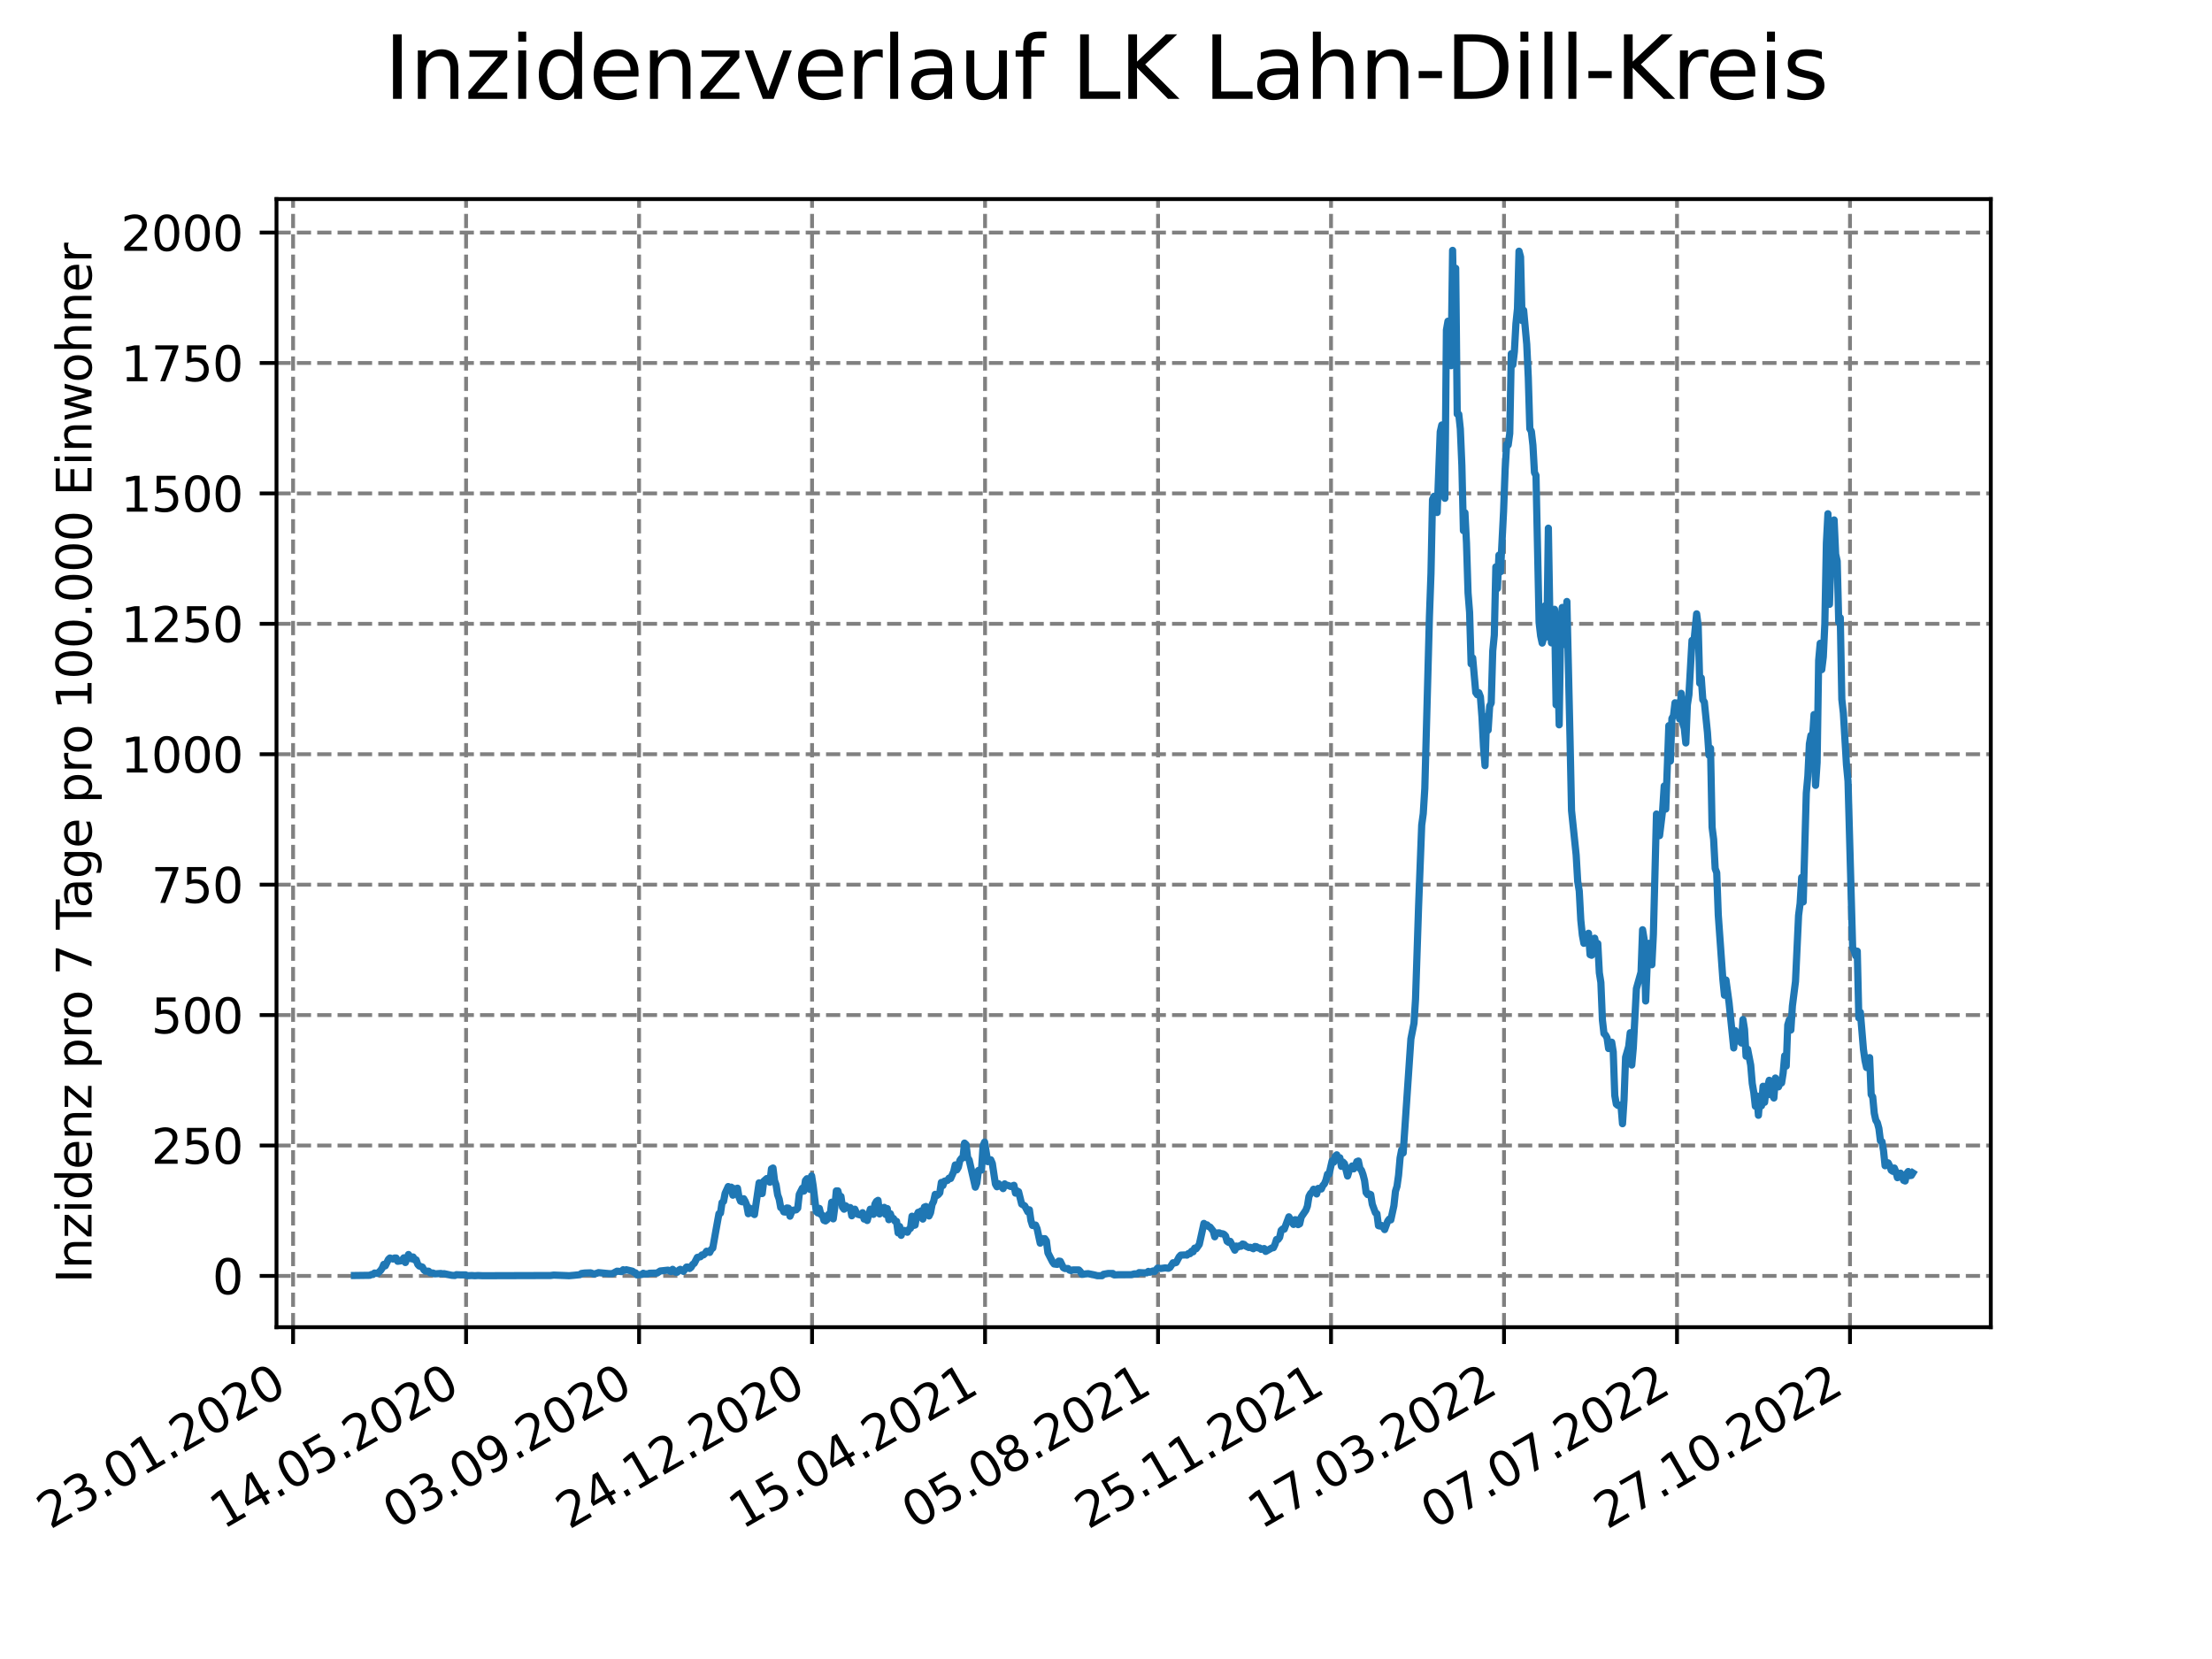 <?xml version="1.0" encoding="utf-8" standalone="no"?>
<!DOCTYPE svg PUBLIC "-//W3C//DTD SVG 1.1//EN"
  "http://www.w3.org/Graphics/SVG/1.1/DTD/svg11.dtd">
<svg xmlns:xlink="http://www.w3.org/1999/xlink" width="460.8pt" height="345.6pt" viewBox="0 0 460.8 345.6" xmlns="http://www.w3.org/2000/svg" version="1.1">
 <defs>
  <style type="text/css">*{stroke-linejoin: round; stroke-linecap: butt}</style>
 </defs>
 <g id="figure_1">
  <g id="patch_1">
   <path d="M 0 345.6 
L 460.8 345.6 
L 460.8 0 
L 0 0 
z
" style="fill: #ffffff"/>
  </g>
  <g id="axes_1">
   <g id="patch_2">
    <path d="M 57.6 276.48 
L 414.72 276.48 
L 414.72 41.472 
L 57.6 41.472 
z
" style="fill: #ffffff"/>
   </g>
   <g id="matplotlib.axis_1">
    <g id="xtick_1">
     <g id="line2d_1">
      <path d="M 61.056 276.48 
L 61.056 41.472 
" clip-path="url(#pc72f851fe8)" style="fill: none; stroke-dasharray: 2.96,1.28; stroke-dashoffset: 0; stroke: #808080; stroke-width: 0.8"/>
     </g>
     <g id="line2d_2">
      <defs>
       <path id="med517ab279" d="M 0 0 
L 0 3.5 
" style="stroke: #000000; stroke-width: 0.8"/>
      </defs>
      <g>
       <use xlink:href="#med517ab279" x="61.056" y="276.48" style="stroke: #000000; stroke-width: 0.8"/>
      </g>
     </g>
     <g id="text_1">
      <!-- 23.01.2020 -->
      <g transform="translate(10.431 318.689) rotate(-30) scale(0.1 -0.1)">
       <defs>
        <path id="DejaVuSans-32" d="M 1228 531 
L 3431 531 
L 3431 0 
L 469 0 
L 469 531 
Q 828 903 1448 1529 
Q 2069 2156 2228 2338 
Q 2531 2678 2651 2914 
Q 2772 3150 2772 3378 
Q 2772 3750 2511 3984 
Q 2250 4219 1831 4219 
Q 1534 4219 1204 4116 
Q 875 4013 500 3803 
L 500 4441 
Q 881 4594 1212 4672 
Q 1544 4750 1819 4750 
Q 2544 4750 2975 4387 
Q 3406 4025 3406 3419 
Q 3406 3131 3298 2873 
Q 3191 2616 2906 2266 
Q 2828 2175 2409 1742 
Q 1991 1309 1228 531 
z
" transform="scale(0.016)"/>
        <path id="DejaVuSans-33" d="M 2597 2516 
Q 3050 2419 3304 2112 
Q 3559 1806 3559 1356 
Q 3559 666 3084 287 
Q 2609 -91 1734 -91 
Q 1441 -91 1130 -33 
Q 819 25 488 141 
L 488 750 
Q 750 597 1062 519 
Q 1375 441 1716 441 
Q 2309 441 2620 675 
Q 2931 909 2931 1356 
Q 2931 1769 2642 2001 
Q 2353 2234 1838 2234 
L 1294 2234 
L 1294 2753 
L 1863 2753 
Q 2328 2753 2575 2939 
Q 2822 3125 2822 3475 
Q 2822 3834 2567 4026 
Q 2313 4219 1838 4219 
Q 1578 4219 1281 4162 
Q 984 4106 628 3988 
L 628 4550 
Q 988 4650 1302 4700 
Q 1616 4750 1894 4750 
Q 2613 4750 3031 4423 
Q 3450 4097 3450 3541 
Q 3450 3153 3228 2886 
Q 3006 2619 2597 2516 
z
" transform="scale(0.016)"/>
        <path id="DejaVuSans-2e" d="M 684 794 
L 1344 794 
L 1344 0 
L 684 0 
L 684 794 
z
" transform="scale(0.016)"/>
        <path id="DejaVuSans-30" d="M 2034 4250 
Q 1547 4250 1301 3770 
Q 1056 3291 1056 2328 
Q 1056 1369 1301 889 
Q 1547 409 2034 409 
Q 2525 409 2770 889 
Q 3016 1369 3016 2328 
Q 3016 3291 2770 3770 
Q 2525 4250 2034 4250 
z
M 2034 4750 
Q 2819 4750 3233 4129 
Q 3647 3509 3647 2328 
Q 3647 1150 3233 529 
Q 2819 -91 2034 -91 
Q 1250 -91 836 529 
Q 422 1150 422 2328 
Q 422 3509 836 4129 
Q 1250 4750 2034 4750 
z
" transform="scale(0.016)"/>
        <path id="DejaVuSans-31" d="M 794 531 
L 1825 531 
L 1825 4091 
L 703 3866 
L 703 4441 
L 1819 4666 
L 2450 4666 
L 2450 531 
L 3481 531 
L 3481 0 
L 794 0 
L 794 531 
z
" transform="scale(0.016)"/>
       </defs>
       <use xlink:href="#DejaVuSans-32"/>
       <use xlink:href="#DejaVuSans-33" x="63.623"/>
       <use xlink:href="#DejaVuSans-2e" x="127.246"/>
       <use xlink:href="#DejaVuSans-30" x="159.033"/>
       <use xlink:href="#DejaVuSans-31" x="222.656"/>
       <use xlink:href="#DejaVuSans-2e" x="286.279"/>
       <use xlink:href="#DejaVuSans-32" x="318.066"/>
       <use xlink:href="#DejaVuSans-30" x="381.689"/>
       <use xlink:href="#DejaVuSans-32" x="445.312"/>
       <use xlink:href="#DejaVuSans-30" x="508.936"/>
      </g>
     </g>
    </g>
    <g id="xtick_2">
     <g id="line2d_3">
      <path d="M 97.093 276.48 
L 97.093 41.472 
" clip-path="url(#pc72f851fe8)" style="fill: none; stroke-dasharray: 2.96,1.28; stroke-dashoffset: 0; stroke: #808080; stroke-width: 0.8"/>
     </g>
     <g id="line2d_4">
      <g>
       <use xlink:href="#med517ab279" x="97.093" y="276.48" style="stroke: #000000; stroke-width: 0.8"/>
      </g>
     </g>
     <g id="text_2">
      <!-- 14.05.2020 -->
      <g transform="translate(46.468 318.689) rotate(-30) scale(0.1 -0.1)">
       <defs>
        <path id="DejaVuSans-34" d="M 2419 4116 
L 825 1625 
L 2419 1625 
L 2419 4116 
z
M 2253 4666 
L 3047 4666 
L 3047 1625 
L 3713 1625 
L 3713 1100 
L 3047 1100 
L 3047 0 
L 2419 0 
L 2419 1100 
L 313 1100 
L 313 1709 
L 2253 4666 
z
" transform="scale(0.016)"/>
        <path id="DejaVuSans-35" d="M 691 4666 
L 3169 4666 
L 3169 4134 
L 1269 4134 
L 1269 2991 
Q 1406 3038 1543 3061 
Q 1681 3084 1819 3084 
Q 2600 3084 3056 2656 
Q 3513 2228 3513 1497 
Q 3513 744 3044 326 
Q 2575 -91 1722 -91 
Q 1428 -91 1123 -41 
Q 819 9 494 109 
L 494 744 
Q 775 591 1075 516 
Q 1375 441 1709 441 
Q 2250 441 2565 725 
Q 2881 1009 2881 1497 
Q 2881 1984 2565 2268 
Q 2250 2553 1709 2553 
Q 1456 2553 1204 2497 
Q 953 2441 691 2322 
L 691 4666 
z
" transform="scale(0.016)"/>
       </defs>
       <use xlink:href="#DejaVuSans-31"/>
       <use xlink:href="#DejaVuSans-34" x="63.623"/>
       <use xlink:href="#DejaVuSans-2e" x="127.246"/>
       <use xlink:href="#DejaVuSans-30" x="159.033"/>
       <use xlink:href="#DejaVuSans-35" x="222.656"/>
       <use xlink:href="#DejaVuSans-2e" x="286.279"/>
       <use xlink:href="#DejaVuSans-32" x="318.066"/>
       <use xlink:href="#DejaVuSans-30" x="381.689"/>
       <use xlink:href="#DejaVuSans-32" x="445.312"/>
       <use xlink:href="#DejaVuSans-30" x="508.936"/>
      </g>
     </g>
    </g>
    <g id="xtick_3">
     <g id="line2d_5">
      <path d="M 133.13 276.48 
L 133.13 41.472 
" clip-path="url(#pc72f851fe8)" style="fill: none; stroke-dasharray: 2.96,1.28; stroke-dashoffset: 0; stroke: #808080; stroke-width: 0.8"/>
     </g>
     <g id="line2d_6">
      <g>
       <use xlink:href="#med517ab279" x="133.13" y="276.48" style="stroke: #000000; stroke-width: 0.8"/>
      </g>
     </g>
     <g id="text_3">
      <!-- 03.09.2020 -->
      <g transform="translate(82.505 318.689) rotate(-30) scale(0.1 -0.1)">
       <defs>
        <path id="DejaVuSans-39" d="M 703 97 
L 703 672 
Q 941 559 1184 500 
Q 1428 441 1663 441 
Q 2288 441 2617 861 
Q 2947 1281 2994 2138 
Q 2813 1869 2534 1725 
Q 2256 1581 1919 1581 
Q 1219 1581 811 2004 
Q 403 2428 403 3163 
Q 403 3881 828 4315 
Q 1253 4750 1959 4750 
Q 2769 4750 3195 4129 
Q 3622 3509 3622 2328 
Q 3622 1225 3098 567 
Q 2575 -91 1691 -91 
Q 1453 -91 1209 -44 
Q 966 3 703 97 
z
M 1959 2075 
Q 2384 2075 2632 2365 
Q 2881 2656 2881 3163 
Q 2881 3666 2632 3958 
Q 2384 4250 1959 4250 
Q 1534 4250 1286 3958 
Q 1038 3666 1038 3163 
Q 1038 2656 1286 2365 
Q 1534 2075 1959 2075 
z
" transform="scale(0.016)"/>
       </defs>
       <use xlink:href="#DejaVuSans-30"/>
       <use xlink:href="#DejaVuSans-33" x="63.623"/>
       <use xlink:href="#DejaVuSans-2e" x="127.246"/>
       <use xlink:href="#DejaVuSans-30" x="159.033"/>
       <use xlink:href="#DejaVuSans-39" x="222.656"/>
       <use xlink:href="#DejaVuSans-2e" x="286.279"/>
       <use xlink:href="#DejaVuSans-32" x="318.066"/>
       <use xlink:href="#DejaVuSans-30" x="381.689"/>
       <use xlink:href="#DejaVuSans-32" x="445.312"/>
       <use xlink:href="#DejaVuSans-30" x="508.936"/>
      </g>
     </g>
    </g>
    <g id="xtick_4">
     <g id="line2d_7">
      <path d="M 169.167 276.48 
L 169.167 41.472 
" clip-path="url(#pc72f851fe8)" style="fill: none; stroke-dasharray: 2.96,1.28; stroke-dashoffset: 0; stroke: #808080; stroke-width: 0.8"/>
     </g>
     <g id="line2d_8">
      <g>
       <use xlink:href="#med517ab279" x="169.167" y="276.48" style="stroke: #000000; stroke-width: 0.8"/>
      </g>
     </g>
     <g id="text_4">
      <!-- 24.12.2020 -->
      <g transform="translate(118.542 318.689) rotate(-30) scale(0.1 -0.1)">
       <use xlink:href="#DejaVuSans-32"/>
       <use xlink:href="#DejaVuSans-34" x="63.623"/>
       <use xlink:href="#DejaVuSans-2e" x="127.246"/>
       <use xlink:href="#DejaVuSans-31" x="159.033"/>
       <use xlink:href="#DejaVuSans-32" x="222.656"/>
       <use xlink:href="#DejaVuSans-2e" x="286.279"/>
       <use xlink:href="#DejaVuSans-32" x="318.066"/>
       <use xlink:href="#DejaVuSans-30" x="381.689"/>
       <use xlink:href="#DejaVuSans-32" x="445.312"/>
       <use xlink:href="#DejaVuSans-30" x="508.936"/>
      </g>
     </g>
    </g>
    <g id="xtick_5">
     <g id="line2d_9">
      <path d="M 205.204 276.48 
L 205.204 41.472 
" clip-path="url(#pc72f851fe8)" style="fill: none; stroke-dasharray: 2.96,1.28; stroke-dashoffset: 0; stroke: #808080; stroke-width: 0.8"/>
     </g>
     <g id="line2d_10">
      <g>
       <use xlink:href="#med517ab279" x="205.204" y="276.48" style="stroke: #000000; stroke-width: 0.8"/>
      </g>
     </g>
     <g id="text_5">
      <!-- 15.04.2021 -->
      <g transform="translate(154.579 318.689) rotate(-30) scale(0.1 -0.1)">
       <use xlink:href="#DejaVuSans-31"/>
       <use xlink:href="#DejaVuSans-35" x="63.623"/>
       <use xlink:href="#DejaVuSans-2e" x="127.246"/>
       <use xlink:href="#DejaVuSans-30" x="159.033"/>
       <use xlink:href="#DejaVuSans-34" x="222.656"/>
       <use xlink:href="#DejaVuSans-2e" x="286.279"/>
       <use xlink:href="#DejaVuSans-32" x="318.066"/>
       <use xlink:href="#DejaVuSans-30" x="381.689"/>
       <use xlink:href="#DejaVuSans-32" x="445.312"/>
       <use xlink:href="#DejaVuSans-31" x="508.936"/>
      </g>
     </g>
    </g>
    <g id="xtick_6">
     <g id="line2d_11">
      <path d="M 241.241 276.48 
L 241.241 41.472 
" clip-path="url(#pc72f851fe8)" style="fill: none; stroke-dasharray: 2.96,1.28; stroke-dashoffset: 0; stroke: #808080; stroke-width: 0.8"/>
     </g>
     <g id="line2d_12">
      <g>
       <use xlink:href="#med517ab279" x="241.241" y="276.48" style="stroke: #000000; stroke-width: 0.8"/>
      </g>
     </g>
     <g id="text_6">
      <!-- 05.08.2021 -->
      <g transform="translate(190.616 318.689) rotate(-30) scale(0.1 -0.1)">
       <defs>
        <path id="DejaVuSans-38" d="M 2034 2216 
Q 1584 2216 1326 1975 
Q 1069 1734 1069 1313 
Q 1069 891 1326 650 
Q 1584 409 2034 409 
Q 2484 409 2743 651 
Q 3003 894 3003 1313 
Q 3003 1734 2745 1975 
Q 2488 2216 2034 2216 
z
M 1403 2484 
Q 997 2584 770 2862 
Q 544 3141 544 3541 
Q 544 4100 942 4425 
Q 1341 4750 2034 4750 
Q 2731 4750 3128 4425 
Q 3525 4100 3525 3541 
Q 3525 3141 3298 2862 
Q 3072 2584 2669 2484 
Q 3125 2378 3379 2068 
Q 3634 1759 3634 1313 
Q 3634 634 3220 271 
Q 2806 -91 2034 -91 
Q 1263 -91 848 271 
Q 434 634 434 1313 
Q 434 1759 690 2068 
Q 947 2378 1403 2484 
z
M 1172 3481 
Q 1172 3119 1398 2916 
Q 1625 2713 2034 2713 
Q 2441 2713 2670 2916 
Q 2900 3119 2900 3481 
Q 2900 3844 2670 4047 
Q 2441 4250 2034 4250 
Q 1625 4250 1398 4047 
Q 1172 3844 1172 3481 
z
" transform="scale(0.016)"/>
       </defs>
       <use xlink:href="#DejaVuSans-30"/>
       <use xlink:href="#DejaVuSans-35" x="63.623"/>
       <use xlink:href="#DejaVuSans-2e" x="127.246"/>
       <use xlink:href="#DejaVuSans-30" x="159.033"/>
       <use xlink:href="#DejaVuSans-38" x="222.656"/>
       <use xlink:href="#DejaVuSans-2e" x="286.279"/>
       <use xlink:href="#DejaVuSans-32" x="318.066"/>
       <use xlink:href="#DejaVuSans-30" x="381.689"/>
       <use xlink:href="#DejaVuSans-32" x="445.312"/>
       <use xlink:href="#DejaVuSans-31" x="508.936"/>
      </g>
     </g>
    </g>
    <g id="xtick_7">
     <g id="line2d_13">
      <path d="M 277.278 276.48 
L 277.278 41.472 
" clip-path="url(#pc72f851fe8)" style="fill: none; stroke-dasharray: 2.96,1.28; stroke-dashoffset: 0; stroke: #808080; stroke-width: 0.8"/>
     </g>
     <g id="line2d_14">
      <g>
       <use xlink:href="#med517ab279" x="277.278" y="276.48" style="stroke: #000000; stroke-width: 0.8"/>
      </g>
     </g>
     <g id="text_7">
      <!-- 25.11.2021 -->
      <g transform="translate(226.653 318.689) rotate(-30) scale(0.1 -0.1)">
       <use xlink:href="#DejaVuSans-32"/>
       <use xlink:href="#DejaVuSans-35" x="63.623"/>
       <use xlink:href="#DejaVuSans-2e" x="127.246"/>
       <use xlink:href="#DejaVuSans-31" x="159.033"/>
       <use xlink:href="#DejaVuSans-31" x="222.656"/>
       <use xlink:href="#DejaVuSans-2e" x="286.279"/>
       <use xlink:href="#DejaVuSans-32" x="318.066"/>
       <use xlink:href="#DejaVuSans-30" x="381.689"/>
       <use xlink:href="#DejaVuSans-32" x="445.312"/>
       <use xlink:href="#DejaVuSans-31" x="508.936"/>
      </g>
     </g>
    </g>
    <g id="xtick_8">
     <g id="line2d_15">
      <path d="M 313.315 276.48 
L 313.315 41.472 
" clip-path="url(#pc72f851fe8)" style="fill: none; stroke-dasharray: 2.96,1.28; stroke-dashoffset: 0; stroke: #808080; stroke-width: 0.8"/>
     </g>
     <g id="line2d_16">
      <g>
       <use xlink:href="#med517ab279" x="313.315" y="276.48" style="stroke: #000000; stroke-width: 0.8"/>
      </g>
     </g>
     <g id="text_8">
      <!-- 17.03.2022 -->
      <g transform="translate(262.69 318.689) rotate(-30) scale(0.1 -0.1)">
       <defs>
        <path id="DejaVuSans-37" d="M 525 4666 
L 3525 4666 
L 3525 4397 
L 1831 0 
L 1172 0 
L 2766 4134 
L 525 4134 
L 525 4666 
z
" transform="scale(0.016)"/>
       </defs>
       <use xlink:href="#DejaVuSans-31"/>
       <use xlink:href="#DejaVuSans-37" x="63.623"/>
       <use xlink:href="#DejaVuSans-2e" x="127.246"/>
       <use xlink:href="#DejaVuSans-30" x="159.033"/>
       <use xlink:href="#DejaVuSans-33" x="222.656"/>
       <use xlink:href="#DejaVuSans-2e" x="286.279"/>
       <use xlink:href="#DejaVuSans-32" x="318.066"/>
       <use xlink:href="#DejaVuSans-30" x="381.689"/>
       <use xlink:href="#DejaVuSans-32" x="445.312"/>
       <use xlink:href="#DejaVuSans-32" x="508.936"/>
      </g>
     </g>
    </g>
    <g id="xtick_9">
     <g id="line2d_17">
      <path d="M 349.352 276.48 
L 349.352 41.472 
" clip-path="url(#pc72f851fe8)" style="fill: none; stroke-dasharray: 2.96,1.28; stroke-dashoffset: 0; stroke: #808080; stroke-width: 0.8"/>
     </g>
     <g id="line2d_18">
      <g>
       <use xlink:href="#med517ab279" x="349.352" y="276.48" style="stroke: #000000; stroke-width: 0.8"/>
      </g>
     </g>
     <g id="text_9">
      <!-- 07.07.2022 -->
      <g transform="translate(298.727 318.689) rotate(-30) scale(0.1 -0.1)">
       <use xlink:href="#DejaVuSans-30"/>
       <use xlink:href="#DejaVuSans-37" x="63.623"/>
       <use xlink:href="#DejaVuSans-2e" x="127.246"/>
       <use xlink:href="#DejaVuSans-30" x="159.033"/>
       <use xlink:href="#DejaVuSans-37" x="222.656"/>
       <use xlink:href="#DejaVuSans-2e" x="286.279"/>
       <use xlink:href="#DejaVuSans-32" x="318.066"/>
       <use xlink:href="#DejaVuSans-30" x="381.689"/>
       <use xlink:href="#DejaVuSans-32" x="445.312"/>
       <use xlink:href="#DejaVuSans-32" x="508.936"/>
      </g>
     </g>
    </g>
    <g id="xtick_10">
     <g id="line2d_19">
      <path d="M 385.389 276.48 
L 385.389 41.472 
" clip-path="url(#pc72f851fe8)" style="fill: none; stroke-dasharray: 2.96,1.28; stroke-dashoffset: 0; stroke: #808080; stroke-width: 0.8"/>
     </g>
     <g id="line2d_20">
      <g>
       <use xlink:href="#med517ab279" x="385.389" y="276.48" style="stroke: #000000; stroke-width: 0.8"/>
      </g>
     </g>
     <g id="text_10">
      <!-- 27.10.2022 -->
      <g transform="translate(334.764 318.689) rotate(-30) scale(0.1 -0.1)">
       <use xlink:href="#DejaVuSans-32"/>
       <use xlink:href="#DejaVuSans-37" x="63.623"/>
       <use xlink:href="#DejaVuSans-2e" x="127.246"/>
       <use xlink:href="#DejaVuSans-31" x="159.033"/>
       <use xlink:href="#DejaVuSans-30" x="222.656"/>
       <use xlink:href="#DejaVuSans-2e" x="286.279"/>
       <use xlink:href="#DejaVuSans-32" x="318.066"/>
       <use xlink:href="#DejaVuSans-30" x="381.689"/>
       <use xlink:href="#DejaVuSans-32" x="445.312"/>
       <use xlink:href="#DejaVuSans-32" x="508.936"/>
      </g>
     </g>
    </g>
   </g>
   <g id="matplotlib.axis_2">
    <g id="ytick_1">
     <g id="line2d_21">
      <path d="M 57.6 265.798 
L 414.72 265.798 
" clip-path="url(#pc72f851fe8)" style="fill: none; stroke-dasharray: 2.96,1.28; stroke-dashoffset: 0; stroke: #808080; stroke-width: 0.8"/>
     </g>
     <g id="line2d_22">
      <defs>
       <path id="maf8c3d3821" d="M 0 0 
L -3.5 0 
" style="stroke: #000000; stroke-width: 0.8"/>
      </defs>
      <g>
       <use xlink:href="#maf8c3d3821" x="57.6" y="265.798" style="stroke: #000000; stroke-width: 0.8"/>
      </g>
     </g>
     <g id="text_11">
      <!-- 0 -->
      <g transform="translate(44.237 269.597) scale(0.1 -0.1)">
       <use xlink:href="#DejaVuSans-30"/>
      </g>
     </g>
    </g>
    <g id="ytick_2">
     <g id="line2d_23">
      <path d="M 57.6 238.629 
L 414.72 238.629 
" clip-path="url(#pc72f851fe8)" style="fill: none; stroke-dasharray: 2.96,1.28; stroke-dashoffset: 0; stroke: #808080; stroke-width: 0.8"/>
     </g>
     <g id="line2d_24">
      <g>
       <use xlink:href="#maf8c3d3821" x="57.6" y="238.629" style="stroke: #000000; stroke-width: 0.8"/>
      </g>
     </g>
     <g id="text_12">
      <!-- 250 -->
      <g transform="translate(31.512 242.428) scale(0.1 -0.1)">
       <use xlink:href="#DejaVuSans-32"/>
       <use xlink:href="#DejaVuSans-35" x="63.623"/>
       <use xlink:href="#DejaVuSans-30" x="127.246"/>
      </g>
     </g>
    </g>
    <g id="ytick_3">
     <g id="line2d_25">
      <path d="M 57.6 211.46 
L 414.72 211.46 
" clip-path="url(#pc72f851fe8)" style="fill: none; stroke-dasharray: 2.96,1.28; stroke-dashoffset: 0; stroke: #808080; stroke-width: 0.8"/>
     </g>
     <g id="line2d_26">
      <g>
       <use xlink:href="#maf8c3d3821" x="57.6" y="211.46" style="stroke: #000000; stroke-width: 0.8"/>
      </g>
     </g>
     <g id="text_13">
      <!-- 500 -->
      <g transform="translate(31.512 215.26) scale(0.1 -0.1)">
       <use xlink:href="#DejaVuSans-35"/>
       <use xlink:href="#DejaVuSans-30" x="63.623"/>
       <use xlink:href="#DejaVuSans-30" x="127.246"/>
      </g>
     </g>
    </g>
    <g id="ytick_4">
     <g id="line2d_27">
      <path d="M 57.6 184.292 
L 414.72 184.292 
" clip-path="url(#pc72f851fe8)" style="fill: none; stroke-dasharray: 2.96,1.28; stroke-dashoffset: 0; stroke: #808080; stroke-width: 0.8"/>
     </g>
     <g id="line2d_28">
      <g>
       <use xlink:href="#maf8c3d3821" x="57.6" y="184.292" style="stroke: #000000; stroke-width: 0.8"/>
      </g>
     </g>
     <g id="text_14">
      <!-- 750 -->
      <g transform="translate(31.512 188.091) scale(0.1 -0.1)">
       <use xlink:href="#DejaVuSans-37"/>
       <use xlink:href="#DejaVuSans-35" x="63.623"/>
       <use xlink:href="#DejaVuSans-30" x="127.246"/>
      </g>
     </g>
    </g>
    <g id="ytick_5">
     <g id="line2d_29">
      <path d="M 57.6 157.123 
L 414.72 157.123 
" clip-path="url(#pc72f851fe8)" style="fill: none; stroke-dasharray: 2.96,1.28; stroke-dashoffset: 0; stroke: #808080; stroke-width: 0.8"/>
     </g>
     <g id="line2d_30">
      <g>
       <use xlink:href="#maf8c3d3821" x="57.6" y="157.123" style="stroke: #000000; stroke-width: 0.8"/>
      </g>
     </g>
     <g id="text_15">
      <!-- 1000 -->
      <g transform="translate(25.15 160.922) scale(0.1 -0.1)">
       <use xlink:href="#DejaVuSans-31"/>
       <use xlink:href="#DejaVuSans-30" x="63.623"/>
       <use xlink:href="#DejaVuSans-30" x="127.246"/>
       <use xlink:href="#DejaVuSans-30" x="190.869"/>
      </g>
     </g>
    </g>
    <g id="ytick_6">
     <g id="line2d_31">
      <path d="M 57.6 129.954 
L 414.72 129.954 
" clip-path="url(#pc72f851fe8)" style="fill: none; stroke-dasharray: 2.96,1.28; stroke-dashoffset: 0; stroke: #808080; stroke-width: 0.8"/>
     </g>
     <g id="line2d_32">
      <g>
       <use xlink:href="#maf8c3d3821" x="57.6" y="129.954" style="stroke: #000000; stroke-width: 0.8"/>
      </g>
     </g>
     <g id="text_16">
      <!-- 1250 -->
      <g transform="translate(25.15 133.754) scale(0.1 -0.1)">
       <use xlink:href="#DejaVuSans-31"/>
       <use xlink:href="#DejaVuSans-32" x="63.623"/>
       <use xlink:href="#DejaVuSans-35" x="127.246"/>
       <use xlink:href="#DejaVuSans-30" x="190.869"/>
      </g>
     </g>
    </g>
    <g id="ytick_7">
     <g id="line2d_33">
      <path d="M 57.6 102.786 
L 414.72 102.786 
" clip-path="url(#pc72f851fe8)" style="fill: none; stroke-dasharray: 2.96,1.28; stroke-dashoffset: 0; stroke: #808080; stroke-width: 0.8"/>
     </g>
     <g id="line2d_34">
      <g>
       <use xlink:href="#maf8c3d3821" x="57.6" y="102.786" style="stroke: #000000; stroke-width: 0.8"/>
      </g>
     </g>
     <g id="text_17">
      <!-- 1500 -->
      <g transform="translate(25.15 106.585) scale(0.1 -0.1)">
       <use xlink:href="#DejaVuSans-31"/>
       <use xlink:href="#DejaVuSans-35" x="63.623"/>
       <use xlink:href="#DejaVuSans-30" x="127.246"/>
       <use xlink:href="#DejaVuSans-30" x="190.869"/>
      </g>
     </g>
    </g>
    <g id="ytick_8">
     <g id="line2d_35">
      <path d="M 57.6 75.617 
L 414.72 75.617 
" clip-path="url(#pc72f851fe8)" style="fill: none; stroke-dasharray: 2.96,1.28; stroke-dashoffset: 0; stroke: #808080; stroke-width: 0.8"/>
     </g>
     <g id="line2d_36">
      <g>
       <use xlink:href="#maf8c3d3821" x="57.6" y="75.617" style="stroke: #000000; stroke-width: 0.8"/>
      </g>
     </g>
     <g id="text_18">
      <!-- 1750 -->
      <g transform="translate(25.15 79.416) scale(0.1 -0.1)">
       <use xlink:href="#DejaVuSans-31"/>
       <use xlink:href="#DejaVuSans-37" x="63.623"/>
       <use xlink:href="#DejaVuSans-35" x="127.246"/>
       <use xlink:href="#DejaVuSans-30" x="190.869"/>
      </g>
     </g>
    </g>
    <g id="ytick_9">
     <g id="line2d_37">
      <path d="M 57.6 48.448 
L 414.72 48.448 
" clip-path="url(#pc72f851fe8)" style="fill: none; stroke-dasharray: 2.96,1.28; stroke-dashoffset: 0; stroke: #808080; stroke-width: 0.8"/>
     </g>
     <g id="line2d_38">
      <g>
       <use xlink:href="#maf8c3d3821" x="57.6" y="48.448" style="stroke: #000000; stroke-width: 0.8"/>
      </g>
     </g>
     <g id="text_19">
      <!-- 2000 -->
      <g transform="translate(25.15 52.248) scale(0.1 -0.1)">
       <use xlink:href="#DejaVuSans-32"/>
       <use xlink:href="#DejaVuSans-30" x="63.623"/>
       <use xlink:href="#DejaVuSans-30" x="127.246"/>
       <use xlink:href="#DejaVuSans-30" x="190.869"/>
      </g>
     </g>
    </g>
    <g id="text_20">
     <!-- Inzidenz pro 7 Tage pro 100.000 Einwohner -->
     <g transform="translate(19.07 267.301) rotate(-90) scale(0.1 -0.1)">
      <defs>
       <path id="DejaVuSans-49" d="M 628 4666 
L 1259 4666 
L 1259 0 
L 628 0 
L 628 4666 
z
" transform="scale(0.016)"/>
       <path id="DejaVuSans-6e" d="M 3513 2113 
L 3513 0 
L 2938 0 
L 2938 2094 
Q 2938 2591 2744 2837 
Q 2550 3084 2163 3084 
Q 1697 3084 1428 2787 
Q 1159 2491 1159 1978 
L 1159 0 
L 581 0 
L 581 3500 
L 1159 3500 
L 1159 2956 
Q 1366 3272 1645 3428 
Q 1925 3584 2291 3584 
Q 2894 3584 3203 3211 
Q 3513 2838 3513 2113 
z
" transform="scale(0.016)"/>
       <path id="DejaVuSans-7a" d="M 353 3500 
L 3084 3500 
L 3084 2975 
L 922 459 
L 3084 459 
L 3084 0 
L 275 0 
L 275 525 
L 2438 3041 
L 353 3041 
L 353 3500 
z
" transform="scale(0.016)"/>
       <path id="DejaVuSans-69" d="M 603 3500 
L 1178 3500 
L 1178 0 
L 603 0 
L 603 3500 
z
M 603 4863 
L 1178 4863 
L 1178 4134 
L 603 4134 
L 603 4863 
z
" transform="scale(0.016)"/>
       <path id="DejaVuSans-64" d="M 2906 2969 
L 2906 4863 
L 3481 4863 
L 3481 0 
L 2906 0 
L 2906 525 
Q 2725 213 2448 61 
Q 2172 -91 1784 -91 
Q 1150 -91 751 415 
Q 353 922 353 1747 
Q 353 2572 751 3078 
Q 1150 3584 1784 3584 
Q 2172 3584 2448 3432 
Q 2725 3281 2906 2969 
z
M 947 1747 
Q 947 1113 1208 752 
Q 1469 391 1925 391 
Q 2381 391 2643 752 
Q 2906 1113 2906 1747 
Q 2906 2381 2643 2742 
Q 2381 3103 1925 3103 
Q 1469 3103 1208 2742 
Q 947 2381 947 1747 
z
" transform="scale(0.016)"/>
       <path id="DejaVuSans-65" d="M 3597 1894 
L 3597 1613 
L 953 1613 
Q 991 1019 1311 708 
Q 1631 397 2203 397 
Q 2534 397 2845 478 
Q 3156 559 3463 722 
L 3463 178 
Q 3153 47 2828 -22 
Q 2503 -91 2169 -91 
Q 1331 -91 842 396 
Q 353 884 353 1716 
Q 353 2575 817 3079 
Q 1281 3584 2069 3584 
Q 2775 3584 3186 3129 
Q 3597 2675 3597 1894 
z
M 3022 2063 
Q 3016 2534 2758 2815 
Q 2500 3097 2075 3097 
Q 1594 3097 1305 2825 
Q 1016 2553 972 2059 
L 3022 2063 
z
" transform="scale(0.016)"/>
       <path id="DejaVuSans-20" transform="scale(0.016)"/>
       <path id="DejaVuSans-70" d="M 1159 525 
L 1159 -1331 
L 581 -1331 
L 581 3500 
L 1159 3500 
L 1159 2969 
Q 1341 3281 1617 3432 
Q 1894 3584 2278 3584 
Q 2916 3584 3314 3078 
Q 3713 2572 3713 1747 
Q 3713 922 3314 415 
Q 2916 -91 2278 -91 
Q 1894 -91 1617 61 
Q 1341 213 1159 525 
z
M 3116 1747 
Q 3116 2381 2855 2742 
Q 2594 3103 2138 3103 
Q 1681 3103 1420 2742 
Q 1159 2381 1159 1747 
Q 1159 1113 1420 752 
Q 1681 391 2138 391 
Q 2594 391 2855 752 
Q 3116 1113 3116 1747 
z
" transform="scale(0.016)"/>
       <path id="DejaVuSans-72" d="M 2631 2963 
Q 2534 3019 2420 3045 
Q 2306 3072 2169 3072 
Q 1681 3072 1420 2755 
Q 1159 2438 1159 1844 
L 1159 0 
L 581 0 
L 581 3500 
L 1159 3500 
L 1159 2956 
Q 1341 3275 1631 3429 
Q 1922 3584 2338 3584 
Q 2397 3584 2469 3576 
Q 2541 3569 2628 3553 
L 2631 2963 
z
" transform="scale(0.016)"/>
       <path id="DejaVuSans-6f" d="M 1959 3097 
Q 1497 3097 1228 2736 
Q 959 2375 959 1747 
Q 959 1119 1226 758 
Q 1494 397 1959 397 
Q 2419 397 2687 759 
Q 2956 1122 2956 1747 
Q 2956 2369 2687 2733 
Q 2419 3097 1959 3097 
z
M 1959 3584 
Q 2709 3584 3137 3096 
Q 3566 2609 3566 1747 
Q 3566 888 3137 398 
Q 2709 -91 1959 -91 
Q 1206 -91 779 398 
Q 353 888 353 1747 
Q 353 2609 779 3096 
Q 1206 3584 1959 3584 
z
" transform="scale(0.016)"/>
       <path id="DejaVuSans-54" d="M -19 4666 
L 3928 4666 
L 3928 4134 
L 2272 4134 
L 2272 0 
L 1638 0 
L 1638 4134 
L -19 4134 
L -19 4666 
z
" transform="scale(0.016)"/>
       <path id="DejaVuSans-61" d="M 2194 1759 
Q 1497 1759 1228 1600 
Q 959 1441 959 1056 
Q 959 750 1161 570 
Q 1363 391 1709 391 
Q 2188 391 2477 730 
Q 2766 1069 2766 1631 
L 2766 1759 
L 2194 1759 
z
M 3341 1997 
L 3341 0 
L 2766 0 
L 2766 531 
Q 2569 213 2275 61 
Q 1981 -91 1556 -91 
Q 1019 -91 701 211 
Q 384 513 384 1019 
Q 384 1609 779 1909 
Q 1175 2209 1959 2209 
L 2766 2209 
L 2766 2266 
Q 2766 2663 2505 2880 
Q 2244 3097 1772 3097 
Q 1472 3097 1187 3025 
Q 903 2953 641 2809 
L 641 3341 
Q 956 3463 1253 3523 
Q 1550 3584 1831 3584 
Q 2591 3584 2966 3190 
Q 3341 2797 3341 1997 
z
" transform="scale(0.016)"/>
       <path id="DejaVuSans-67" d="M 2906 1791 
Q 2906 2416 2648 2759 
Q 2391 3103 1925 3103 
Q 1463 3103 1205 2759 
Q 947 2416 947 1791 
Q 947 1169 1205 825 
Q 1463 481 1925 481 
Q 2391 481 2648 825 
Q 2906 1169 2906 1791 
z
M 3481 434 
Q 3481 -459 3084 -895 
Q 2688 -1331 1869 -1331 
Q 1566 -1331 1297 -1286 
Q 1028 -1241 775 -1147 
L 775 -588 
Q 1028 -725 1275 -790 
Q 1522 -856 1778 -856 
Q 2344 -856 2625 -561 
Q 2906 -266 2906 331 
L 2906 616 
Q 2728 306 2450 153 
Q 2172 0 1784 0 
Q 1141 0 747 490 
Q 353 981 353 1791 
Q 353 2603 747 3093 
Q 1141 3584 1784 3584 
Q 2172 3584 2450 3431 
Q 2728 3278 2906 2969 
L 2906 3500 
L 3481 3500 
L 3481 434 
z
" transform="scale(0.016)"/>
       <path id="DejaVuSans-45" d="M 628 4666 
L 3578 4666 
L 3578 4134 
L 1259 4134 
L 1259 2753 
L 3481 2753 
L 3481 2222 
L 1259 2222 
L 1259 531 
L 3634 531 
L 3634 0 
L 628 0 
L 628 4666 
z
" transform="scale(0.016)"/>
       <path id="DejaVuSans-77" d="M 269 3500 
L 844 3500 
L 1563 769 
L 2278 3500 
L 2956 3500 
L 3675 769 
L 4391 3500 
L 4966 3500 
L 4050 0 
L 3372 0 
L 2619 2869 
L 1863 0 
L 1184 0 
L 269 3500 
z
" transform="scale(0.016)"/>
       <path id="DejaVuSans-68" d="M 3513 2113 
L 3513 0 
L 2938 0 
L 2938 2094 
Q 2938 2591 2744 2837 
Q 2550 3084 2163 3084 
Q 1697 3084 1428 2787 
Q 1159 2491 1159 1978 
L 1159 0 
L 581 0 
L 581 4863 
L 1159 4863 
L 1159 2956 
Q 1366 3272 1645 3428 
Q 1925 3584 2291 3584 
Q 2894 3584 3203 3211 
Q 3513 2838 3513 2113 
z
" transform="scale(0.016)"/>
      </defs>
      <use xlink:href="#DejaVuSans-49"/>
      <use xlink:href="#DejaVuSans-6e" x="29.492"/>
      <use xlink:href="#DejaVuSans-7a" x="92.871"/>
      <use xlink:href="#DejaVuSans-69" x="145.361"/>
      <use xlink:href="#DejaVuSans-64" x="173.145"/>
      <use xlink:href="#DejaVuSans-65" x="236.621"/>
      <use xlink:href="#DejaVuSans-6e" x="298.145"/>
      <use xlink:href="#DejaVuSans-7a" x="361.523"/>
      <use xlink:href="#DejaVuSans-20" x="414.014"/>
      <use xlink:href="#DejaVuSans-70" x="445.801"/>
      <use xlink:href="#DejaVuSans-72" x="509.277"/>
      <use xlink:href="#DejaVuSans-6f" x="548.141"/>
      <use xlink:href="#DejaVuSans-20" x="609.322"/>
      <use xlink:href="#DejaVuSans-37" x="641.109"/>
      <use xlink:href="#DejaVuSans-20" x="704.732"/>
      <use xlink:href="#DejaVuSans-54" x="736.52"/>
      <use xlink:href="#DejaVuSans-61" x="781.104"/>
      <use xlink:href="#DejaVuSans-67" x="842.383"/>
      <use xlink:href="#DejaVuSans-65" x="905.859"/>
      <use xlink:href="#DejaVuSans-20" x="967.383"/>
      <use xlink:href="#DejaVuSans-70" x="999.17"/>
      <use xlink:href="#DejaVuSans-72" x="1062.646"/>
      <use xlink:href="#DejaVuSans-6f" x="1101.51"/>
      <use xlink:href="#DejaVuSans-20" x="1162.691"/>
      <use xlink:href="#DejaVuSans-31" x="1194.479"/>
      <use xlink:href="#DejaVuSans-30" x="1258.102"/>
      <use xlink:href="#DejaVuSans-30" x="1321.725"/>
      <use xlink:href="#DejaVuSans-2e" x="1385.348"/>
      <use xlink:href="#DejaVuSans-30" x="1417.135"/>
      <use xlink:href="#DejaVuSans-30" x="1480.758"/>
      <use xlink:href="#DejaVuSans-30" x="1544.381"/>
      <use xlink:href="#DejaVuSans-20" x="1608.004"/>
      <use xlink:href="#DejaVuSans-45" x="1639.791"/>
      <use xlink:href="#DejaVuSans-69" x="1702.975"/>
      <use xlink:href="#DejaVuSans-6e" x="1730.758"/>
      <use xlink:href="#DejaVuSans-77" x="1794.137"/>
      <use xlink:href="#DejaVuSans-6f" x="1875.924"/>
      <use xlink:href="#DejaVuSans-68" x="1937.105"/>
      <use xlink:href="#DejaVuSans-6e" x="2000.484"/>
      <use xlink:href="#DejaVuSans-65" x="2063.863"/>
      <use xlink:href="#DejaVuSans-72" x="2125.387"/>
     </g>
    </g>
   </g>
   <g id="line2d_39">
    <path d="M 73.833 265.712 
L 77.05 265.669 
L 77.372 265.498 
L 77.694 265.498 
L 78.016 265.197 
L 78.659 265.283 
L 79.303 264.64 
L 79.624 264.168 
L 79.946 263.395 
L 80.268 263.696 
L 80.911 262.366 
L 81.233 262.065 
L 81.877 262.28 
L 82.198 262.065 
L 82.52 262.065 
L 82.842 262.752 
L 83.485 262.666 
L 83.807 262.452 
L 84.129 262.023 
L 84.451 263.009 
L 85.094 261.336 
L 85.738 262.237 
L 86.06 261.851 
L 86.381 262.452 
L 86.703 262.452 
L 87.025 263.395 
L 87.347 263.739 
L 87.99 263.953 
L 88.312 264.554 
L 88.634 264.811 
L 89.277 264.811 
L 89.599 265.154 
L 90.242 265.197 
L 90.564 265.369 
L 91.851 265.283 
L 92.173 265.369 
L 92.495 265.326 
L 94.104 265.669 
L 94.747 265.712 
L 95.069 265.54 
L 96.034 265.583 
L 96.678 265.583 
L 96.999 265.583 
L 97.321 265.755 
L 98.286 265.712 
L 98.93 265.755 
L 99.573 265.712 
L 100.539 265.755 
L 114.696 265.712 
L 115.34 265.626 
L 117.592 265.712 
L 118.557 265.755 
L 119.522 265.669 
L 120.809 265.54 
L 121.131 265.283 
L 121.775 265.197 
L 123.062 265.154 
L 123.705 265.412 
L 124.349 265.24 
L 124.671 265.111 
L 126.923 265.326 
L 127.566 265.326 
L 128.532 264.811 
L 129.497 264.897 
L 129.819 264.511 
L 130.141 264.64 
L 130.462 264.511 
L 131.749 264.811 
L 132.071 265.069 
L 132.393 265.154 
L 132.715 265.583 
L 133.68 265.498 
L 134.002 265.24 
L 134.323 265.369 
L 134.967 265.369 
L 135.289 265.24 
L 136.897 265.197 
L 137.541 264.768 
L 139.15 264.597 
L 139.793 264.897 
L 140.115 264.425 
L 140.759 265.026 
L 141.08 265.026 
L 141.402 264.597 
L 141.724 264.425 
L 142.367 264.854 
L 143.011 263.953 
L 143.333 263.953 
L 143.654 264.253 
L 143.976 263.996 
L 144.298 263.395 
L 144.62 263.181 
L 145.263 261.937 
L 145.907 261.808 
L 146.228 261.422 
L 146.55 261.422 
L 146.872 261.122 
L 147.194 260.65 
L 147.837 260.907 
L 148.159 260.264 
L 148.481 260.006 
L 149.124 256.403 
L 149.768 252.842 
L 150.09 252.713 
L 150.411 250.525 
L 150.733 250.268 
L 151.055 248.595 
L 151.698 247.179 
L 152.02 247.479 
L 152.342 247.308 
L 152.664 248.981 
L 152.985 247.608 
L 153.307 248.681 
L 153.629 247.522 
L 153.951 249.41 
L 154.272 250.225 
L 154.594 250.354 
L 154.916 249.71 
L 155.238 250.268 
L 155.559 251.083 
L 155.881 252.842 
L 156.203 251.684 
L 156.525 252.67 
L 156.846 252.756 
L 157.168 253.014 
L 158.134 246.407 
L 158.455 248.638 
L 158.777 248.638 
L 159.099 246.064 
L 159.742 245.506 
L 160.064 246.021 
L 160.386 246.278 
L 160.708 243.49 
L 161.029 243.318 
L 161.351 245.935 
L 161.673 246.836 
L 161.995 248.895 
L 162.316 249.796 
L 162.638 251.555 
L 162.96 251.727 
L 163.282 252.456 
L 163.603 252.499 
L 163.925 251.641 
L 164.247 251.684 
L 164.569 253.357 
L 164.89 252.542 
L 165.212 252.113 
L 165.856 252.027 
L 166.177 251.684 
L 166.499 248.809 
L 167.143 247.522 
L 167.465 248.123 
L 167.786 245.935 
L 168.108 245.549 
L 168.43 246.064 
L 168.752 247.78 
L 169.073 244.948 
L 169.395 247.007 
L 170.039 252.37 
L 170.36 252.67 
L 170.682 251.727 
L 171.004 253.014 
L 171.326 253.142 
L 171.647 254.215 
L 171.969 254.343 
L 172.291 254.086 
L 172.613 252.971 
L 172.934 253.142 
L 173.256 250.44 
L 173.578 253.914 
L 173.9 251.512 
L 174.221 248.08 
L 174.543 248.08 
L 174.865 249.324 
L 175.187 249.238 
L 175.508 251.469 
L 175.83 251.898 
L 176.152 251.169 
L 176.796 251.684 
L 177.117 251.555 
L 177.439 253.271 
L 177.761 252.756 
L 178.083 251.898 
L 178.404 252.67 
L 178.726 252.971 
L 179.37 253.142 
L 179.691 252.627 
L 180.013 253.957 
L 180.335 253.872 
L 180.657 254.258 
L 181.3 251.898 
L 181.622 251.984 
L 181.944 252.971 
L 182.265 250.826 
L 182.587 250.268 
L 182.909 250.053 
L 183.231 252.885 
L 183.552 251.855 
L 183.874 251.855 
L 184.196 251.512 
L 184.518 253.014 
L 184.839 251.769 
L 185.161 254.086 
L 185.483 252.842 
L 185.805 253.829 
L 186.127 253.829 
L 186.448 254.386 
L 186.77 254.429 
L 187.092 256.832 
L 187.414 255.502 
L 187.735 257.346 
L 188.057 256.36 
L 188.379 256.317 
L 189.022 256.703 
L 189.344 256.102 
L 189.666 255.888 
L 189.988 253.357 
L 190.309 255.287 
L 190.631 255.201 
L 190.953 253.271 
L 191.275 252.542 
L 191.596 252.499 
L 191.918 252.241 
L 192.24 253.957 
L 192.562 251.469 
L 192.883 251.34 
L 193.527 253.314 
L 193.849 252.627 
L 194.17 250.911 
L 194.492 250.268 
L 194.814 248.809 
L 195.136 249.067 
L 195.458 248.852 
L 195.779 248.466 
L 196.101 246.321 
L 196.423 246.965 
L 196.745 246.064 
L 197.388 245.892 
L 197.71 245.42 
L 198.032 245.506 
L 198.675 244.047 
L 198.997 242.675 
L 199.319 243.704 
L 199.64 243.146 
L 199.962 241.731 
L 200.284 241.302 
L 200.606 241.216 
L 200.927 238.127 
L 201.249 238.427 
L 201.571 241.13 
L 201.893 241.645 
L 203.18 247.308 
L 203.501 246.45 
L 203.823 243.833 
L 204.145 243.704 
L 204.467 243.747 
L 204.789 238.685 
L 205.11 237.913 
L 205.754 241.988 
L 206.076 241.645 
L 206.397 241.602 
L 206.719 242.374 
L 207.363 246.664 
L 207.684 247.222 
L 208.006 246.578 
L 208.328 247.093 
L 208.65 247.222 
L 208.971 247.608 
L 209.293 246.621 
L 209.615 246.922 
L 209.937 246.922 
L 210.58 247.179 
L 211.224 246.922 
L 211.545 248.552 
L 211.867 248.08 
L 212.189 248.252 
L 212.832 250.826 
L 213.476 251.212 
L 214.12 252.456 
L 214.441 252.027 
L 214.763 254.258 
L 215.085 255.287 
L 215.407 255.33 
L 215.728 255.201 
L 216.05 255.974 
L 216.694 258.977 
L 217.015 258.033 
L 217.659 258.033 
L 217.981 258.505 
L 218.302 260.993 
L 219.268 262.881 
L 219.589 263.31 
L 220.233 263.395 
L 220.555 262.709 
L 220.876 262.752 
L 221.52 264.082 
L 221.842 264.253 
L 222.485 264.253 
L 222.807 264.597 
L 223.129 264.682 
L 223.451 264.554 
L 224.738 264.554 
L 225.059 264.897 
L 225.381 265.455 
L 226.668 265.326 
L 227.955 265.583 
L 228.599 265.755 
L 229.564 265.755 
L 229.886 265.455 
L 230.851 265.283 
L 231.816 265.283 
L 232.138 265.583 
L 233.103 265.54 
L 235.677 265.54 
L 236.321 265.369 
L 236.964 265.369 
L 237.286 265.111 
L 238.251 265.154 
L 238.895 265.154 
L 239.217 264.854 
L 239.538 265.026 
L 240.182 264.768 
L 240.504 264.897 
L 241.147 264.168 
L 241.791 264.253 
L 242.756 264.125 
L 243.4 264.211 
L 243.721 264.039 
L 244.365 263.052 
L 244.687 263.095 
L 245.008 263.009 
L 245.652 261.808 
L 245.974 261.465 
L 246.939 261.422 
L 247.261 261.465 
L 247.582 261.122 
L 247.904 261.165 
L 248.226 260.65 
L 248.548 260.778 
L 248.869 260.006 
L 249.191 260.135 
L 249.835 259.234 
L 250.8 254.858 
L 251.122 255.244 
L 251.444 255.159 
L 251.765 255.502 
L 252.087 255.63 
L 252.731 256.446 
L 253.052 257.647 
L 253.374 256.96 
L 253.696 256.832 
L 254.018 256.832 
L 254.339 257.003 
L 254.661 257.003 
L 254.983 257.132 
L 255.305 257.475 
L 255.626 258.591 
L 255.948 258.805 
L 256.27 258.591 
L 257.235 260.435 
L 257.557 259.577 
L 257.879 259.792 
L 258.2 259.534 
L 258.522 259.62 
L 258.844 259.148 
L 259.166 259.234 
L 259.488 259.577 
L 260.131 259.878 
L 260.453 259.835 
L 261.096 260.135 
L 261.418 259.663 
L 261.74 259.706 
L 262.062 259.963 
L 262.383 259.963 
L 262.705 260.264 
L 263.349 260.092 
L 263.67 260.693 
L 264.957 259.963 
L 265.279 259.92 
L 265.601 259.234 
L 265.923 258.204 
L 266.244 258.204 
L 266.566 257.775 
L 266.888 256.317 
L 267.21 256.017 
L 267.531 256.059 
L 268.497 253.485 
L 269.462 255.073 
L 269.784 254.086 
L 270.106 254.129 
L 270.427 255.116 
L 270.749 254.944 
L 271.071 253.528 
L 272.036 252.113 
L 272.358 251.255 
L 272.68 249.238 
L 273.001 248.638 
L 273.323 248.337 
L 273.645 247.737 
L 273.967 248.08 
L 274.288 248.723 
L 274.61 247.565 
L 274.932 247.565 
L 275.254 247.694 
L 275.575 246.965 
L 275.897 246.621 
L 276.219 245.849 
L 276.541 244.605 
L 276.862 244.605 
L 277.506 241.817 
L 277.828 242.117 
L 278.15 240.916 
L 278.471 240.572 
L 278.793 241.559 
L 279.115 241.173 
L 279.437 242.975 
L 279.758 242.074 
L 280.08 242.417 
L 280.724 244.991 
L 281.045 243.919 
L 281.689 242.889 
L 282.011 243.49 
L 282.332 242.975 
L 282.654 241.988 
L 282.976 241.859 
L 283.298 243.404 
L 283.619 243.79 
L 283.941 244.691 
L 284.263 245.935 
L 284.585 248.423 
L 284.906 248.852 
L 285.228 248.723 
L 285.55 248.852 
L 285.872 250.869 
L 286.515 252.627 
L 286.837 252.842 
L 287.159 255.33 
L 287.481 255.416 
L 287.802 255.287 
L 288.124 255.63 
L 288.446 256.145 
L 289.089 254.386 
L 289.411 253.957 
L 289.733 254.129 
L 290.376 251.169 
L 290.698 248.166 
L 291.02 247.136 
L 291.342 244.862 
L 291.663 241.216 
L 291.985 239.543 
L 292.307 240.186 
L 293.916 216.42 
L 294.559 213.159 
L 294.881 208.14 
L 295.524 188.62 
L 296.168 171.889 
L 296.49 169.487 
L 296.812 164.253 
L 297.777 128.431 
L 298.099 119.465 
L 298.42 104.021 
L 298.742 103.377 
L 299.386 106.766 
L 300.029 89.949 
L 300.351 88.534 
L 300.994 103.806 
L 301.316 68.757 
L 301.638 66.912 
L 301.96 70.516 
L 302.281 76.178 
L 302.603 52.154 
L 302.925 69.057 
L 303.247 55.887 
L 303.568 86.26 
L 303.89 86.303 
L 304.212 89.349 
L 304.534 96.942 
L 304.855 110.542 
L 305.177 106.809 
L 305.499 113.158 
L 305.821 123.497 
L 306.143 127.573 
L 306.464 138.298 
L 306.786 137.054 
L 307.43 144.261 
L 307.751 144.733 
L 308.073 144.304 
L 308.395 145.162 
L 308.717 149.323 
L 309.038 155.501 
L 309.36 159.491 
L 309.682 149.238 
L 310.004 152.112 
L 310.325 147.093 
L 310.647 146.449 
L 310.969 135.595 
L 311.291 132.292 
L 311.612 118.092 
L 311.934 122.597 
L 312.256 115.647 
L 312.578 119.122 
L 313.221 106.552 
L 313.543 97.886 
L 313.865 92.566 
L 314.186 92.695 
L 314.508 90.293 
L 314.83 73.69 
L 315.152 76.007 
L 315.474 73.261 
L 315.795 67.427 
L 316.117 64.295 
L 316.439 52.326 
L 316.761 53.527 
L 317.082 66.783 
L 317.404 64.638 
L 318.048 71.717 
L 318.369 78.624 
L 318.691 89.306 
L 319.013 89.864 
L 319.335 92.738 
L 319.656 98.444 
L 319.978 99.044 
L 320.622 129.675 
L 320.943 132.464 
L 321.265 133.965 
L 321.587 132.85 
L 321.909 126.157 
L 322.23 132.678 
L 322.552 110.027 
L 322.874 129.289 
L 323.196 133.922 
L 323.517 133.193 
L 323.839 126.929 
L 324.161 146.835 
L 324.483 137.14 
L 324.805 150.997 
L 325.126 129.418 
L 325.448 126.543 
L 325.77 128.388 
L 326.092 134.308 
L 326.413 125.299 
L 327.057 153.485 
L 327.379 168.843 
L 328.344 178.11 
L 328.666 183.644 
L 328.987 185.617 
L 329.309 191.666 
L 329.631 194.798 
L 329.953 196.514 
L 330.274 195.87 
L 330.596 195.784 
L 330.918 194.412 
L 331.24 198.873 
L 331.561 199.002 
L 331.883 196.128 
L 332.205 195.441 
L 332.527 197.157 
L 332.848 196.557 
L 333.17 202.649 
L 333.492 204.665 
L 333.814 212.516 
L 334.136 215.304 
L 334.457 215.604 
L 334.779 216.205 
L 335.101 218.436 
L 335.423 218.136 
L 335.744 217.106 
L 336.066 219.122 
L 336.388 228.217 
L 336.71 230.019 
L 337.031 230.276 
L 337.675 230.191 
L 337.997 234.094 
L 338.318 229.118 
L 338.64 220.238 
L 339.284 218.007 
L 339.605 215.133 
L 339.927 221.868 
L 340.249 218.221 
L 340.892 205.952 
L 341.858 202.52 
L 342.179 193.682 
L 342.501 195.656 
L 342.823 208.526 
L 343.145 200.804 
L 343.467 196.514 
L 343.788 197.114 
L 344.11 200.975 
L 344.432 194.626 
L 345.075 169.572 
L 345.397 174.12 
L 345.719 174.077 
L 346.362 168.757 
L 346.684 163.738 
L 347.006 168.543 
L 347.649 151.168 
L 347.971 158.547 
L 348.293 149.667 
L 348.615 149.109 
L 348.936 146.406 
L 349.258 148.465 
L 349.58 146.406 
L 349.902 149.795 
L 350.223 144.433 
L 350.545 150.653 
L 350.867 151.726 
L 351.189 154.772 
L 351.51 146.835 
L 351.832 144.733 
L 352.476 133.407 
L 352.798 134.48 
L 353.441 127.873 
L 353.763 130.361 
L 354.085 142.331 
L 354.406 141.215 
L 354.728 145.763 
L 355.05 146.278 
L 355.693 152.584 
L 356.015 157.346 
L 356.337 155.887 
L 356.659 172.318 
L 356.98 174.849 
L 357.302 180.941 
L 357.624 181.799 
L 357.946 190.594 
L 358.911 204.107 
L 359.233 207.325 
L 359.554 204.15 
L 360.198 208.912 
L 361.163 218.307 
L 361.485 214.704 
L 361.807 216.42 
L 362.129 215.604 
L 362.45 216.934 
L 362.772 217.278 
L 363.094 212.387 
L 363.416 214.446 
L 363.737 220.023 
L 364.059 218.565 
L 364.703 221.868 
L 365.024 225.686 
L 365.346 227.574 
L 365.668 230.448 
L 365.99 228.303 
L 366.311 232.336 
L 366.633 228.475 
L 366.955 230.362 
L 367.277 226.287 
L 367.598 229.633 
L 367.92 226.759 
L 368.242 226.244 
L 368.564 225.043 
L 368.885 228.088 
L 369.207 225.6 
L 369.529 228.732 
L 369.851 224.571 
L 370.173 226.115 
L 370.494 226.415 
L 370.816 225.643 
L 371.138 225.6 
L 371.46 223.541 
L 371.781 219.937 
L 372.103 222.082 
L 372.425 213.502 
L 372.747 212.43 
L 373.068 214.575 
L 373.39 209.555 
L 374.034 204.45 
L 374.677 190.679 
L 374.999 188.191 
L 375.321 182.786 
L 375.642 187.891 
L 376.286 165.197 
L 376.608 161.679 
L 376.929 154.943 
L 377.251 153.184 
L 377.573 153.828 
L 377.895 148.852 
L 378.216 163.609 
L 378.538 158.847 
L 378.86 137.569 
L 379.182 134.008 
L 379.504 139.499 
L 379.825 136.839 
L 380.147 129.932 
L 380.469 113.158 
L 380.791 107.024 
L 381.112 125.9 
L 381.434 116.247 
L 381.756 110.499 
L 382.078 108.311 
L 382.399 115.432 
L 382.721 116.891 
L 383.043 129.589 
L 383.365 128.688 
L 383.686 145.677 
L 384.008 148.551 
L 384.652 159.319 
L 384.973 162.708 
L 385.939 197.372 
L 386.26 198.101 
L 386.582 199.131 
L 386.904 198.144 
L 387.226 212.044 
L 387.547 210.885 
L 388.191 218.607 
L 388.513 220.924 
L 388.835 222.383 
L 389.156 222.426 
L 389.478 220.323 
L 389.8 228.003 
L 390.122 228.517 
L 390.443 231.907 
L 390.765 233.365 
L 391.087 233.88 
L 391.409 235.081 
L 391.73 237.655 
L 392.052 237.827 
L 392.374 239.714 
L 392.696 242.846 
L 393.017 242.16 
L 393.339 242.246 
L 393.661 242.889 
L 393.983 243.79 
L 394.304 244.004 
L 394.626 243.318 
L 394.948 244.133 
L 395.27 245.334 
L 395.591 244.476 
L 395.913 244.391 
L 396.557 245.892 
L 396.878 246.021 
L 397.2 244.476 
L 397.522 244.047 
L 397.844 244.905 
L 398.166 244.862 
L 398.487 244.348 
L 398.487 244.348 
" clip-path="url(#pc72f851fe8)" style="fill: none; stroke: #1f77b4; stroke-width: 1.5; stroke-linecap: square"/>
   </g>
   <g id="patch_3">
    <path d="M 57.6 276.48 
L 57.6 41.472 
" style="fill: none; stroke: #000000; stroke-width: 0.8; stroke-linejoin: miter; stroke-linecap: square"/>
   </g>
   <g id="patch_4">
    <path d="M 414.72 276.48 
L 414.72 41.472 
" style="fill: none; stroke: #000000; stroke-width: 0.8; stroke-linejoin: miter; stroke-linecap: square"/>
   </g>
   <g id="patch_5">
    <path d="M 57.6 276.48 
L 414.72 276.48 
" style="fill: none; stroke: #000000; stroke-width: 0.8; stroke-linejoin: miter; stroke-linecap: square"/>
   </g>
   <g id="patch_6">
    <path d="M 57.6 41.472 
L 414.72 41.472 
" style="fill: none; stroke: #000000; stroke-width: 0.8; stroke-linejoin: miter; stroke-linecap: square"/>
   </g>
  </g>
  <g id="text_21">
   <!-- Inzidenzverlauf LK Lahn-Dill-Kreis -->
   <g transform="translate(80.061 20.589) scale(0.18 -0.18)">
    <defs>
     <path id="DejaVuSans-76" d="M 191 3500 
L 800 3500 
L 1894 563 
L 2988 3500 
L 3597 3500 
L 2284 0 
L 1503 0 
L 191 3500 
z
" transform="scale(0.016)"/>
     <path id="DejaVuSans-6c" d="M 603 4863 
L 1178 4863 
L 1178 0 
L 603 0 
L 603 4863 
z
" transform="scale(0.016)"/>
     <path id="DejaVuSans-75" d="M 544 1381 
L 544 3500 
L 1119 3500 
L 1119 1403 
Q 1119 906 1312 657 
Q 1506 409 1894 409 
Q 2359 409 2629 706 
Q 2900 1003 2900 1516 
L 2900 3500 
L 3475 3500 
L 3475 0 
L 2900 0 
L 2900 538 
Q 2691 219 2414 64 
Q 2138 -91 1772 -91 
Q 1169 -91 856 284 
Q 544 659 544 1381 
z
M 1991 3584 
L 1991 3584 
z
" transform="scale(0.016)"/>
     <path id="DejaVuSans-66" d="M 2375 4863 
L 2375 4384 
L 1825 4384 
Q 1516 4384 1395 4259 
Q 1275 4134 1275 3809 
L 1275 3500 
L 2222 3500 
L 2222 3053 
L 1275 3053 
L 1275 0 
L 697 0 
L 697 3053 
L 147 3053 
L 147 3500 
L 697 3500 
L 697 3744 
Q 697 4328 969 4595 
Q 1241 4863 1831 4863 
L 2375 4863 
z
" transform="scale(0.016)"/>
     <path id="DejaVuSans-4c" d="M 628 4666 
L 1259 4666 
L 1259 531 
L 3531 531 
L 3531 0 
L 628 0 
L 628 4666 
z
" transform="scale(0.016)"/>
     <path id="DejaVuSans-4b" d="M 628 4666 
L 1259 4666 
L 1259 2694 
L 3353 4666 
L 4166 4666 
L 1850 2491 
L 4331 0 
L 3500 0 
L 1259 2247 
L 1259 0 
L 628 0 
L 628 4666 
z
" transform="scale(0.016)"/>
     <path id="DejaVuSans-2d" d="M 313 2009 
L 1997 2009 
L 1997 1497 
L 313 1497 
L 313 2009 
z
" transform="scale(0.016)"/>
     <path id="DejaVuSans-44" d="M 1259 4147 
L 1259 519 
L 2022 519 
Q 2988 519 3436 956 
Q 3884 1394 3884 2338 
Q 3884 3275 3436 3711 
Q 2988 4147 2022 4147 
L 1259 4147 
z
M 628 4666 
L 1925 4666 
Q 3281 4666 3915 4102 
Q 4550 3538 4550 2338 
Q 4550 1131 3912 565 
Q 3275 0 1925 0 
L 628 0 
L 628 4666 
z
" transform="scale(0.016)"/>
     <path id="DejaVuSans-73" d="M 2834 3397 
L 2834 2853 
Q 2591 2978 2328 3040 
Q 2066 3103 1784 3103 
Q 1356 3103 1142 2972 
Q 928 2841 928 2578 
Q 928 2378 1081 2264 
Q 1234 2150 1697 2047 
L 1894 2003 
Q 2506 1872 2764 1633 
Q 3022 1394 3022 966 
Q 3022 478 2636 193 
Q 2250 -91 1575 -91 
Q 1294 -91 989 -36 
Q 684 19 347 128 
L 347 722 
Q 666 556 975 473 
Q 1284 391 1588 391 
Q 1994 391 2212 530 
Q 2431 669 2431 922 
Q 2431 1156 2273 1281 
Q 2116 1406 1581 1522 
L 1381 1569 
Q 847 1681 609 1914 
Q 372 2147 372 2553 
Q 372 3047 722 3315 
Q 1072 3584 1716 3584 
Q 2034 3584 2315 3537 
Q 2597 3491 2834 3397 
z
" transform="scale(0.016)"/>
    </defs>
    <use xlink:href="#DejaVuSans-49"/>
    <use xlink:href="#DejaVuSans-6e" x="29.492"/>
    <use xlink:href="#DejaVuSans-7a" x="92.871"/>
    <use xlink:href="#DejaVuSans-69" x="145.361"/>
    <use xlink:href="#DejaVuSans-64" x="173.145"/>
    <use xlink:href="#DejaVuSans-65" x="236.621"/>
    <use xlink:href="#DejaVuSans-6e" x="298.145"/>
    <use xlink:href="#DejaVuSans-7a" x="361.523"/>
    <use xlink:href="#DejaVuSans-76" x="414.014"/>
    <use xlink:href="#DejaVuSans-65" x="473.193"/>
    <use xlink:href="#DejaVuSans-72" x="534.717"/>
    <use xlink:href="#DejaVuSans-6c" x="575.83"/>
    <use xlink:href="#DejaVuSans-61" x="603.613"/>
    <use xlink:href="#DejaVuSans-75" x="664.893"/>
    <use xlink:href="#DejaVuSans-66" x="728.271"/>
    <use xlink:href="#DejaVuSans-20" x="763.477"/>
    <use xlink:href="#DejaVuSans-4c" x="795.264"/>
    <use xlink:href="#DejaVuSans-4b" x="850.977"/>
    <use xlink:href="#DejaVuSans-20" x="916.553"/>
    <use xlink:href="#DejaVuSans-4c" x="948.34"/>
    <use xlink:href="#DejaVuSans-61" x="1004.053"/>
    <use xlink:href="#DejaVuSans-68" x="1065.332"/>
    <use xlink:href="#DejaVuSans-6e" x="1128.711"/>
    <use xlink:href="#DejaVuSans-2d" x="1192.09"/>
    <use xlink:href="#DejaVuSans-44" x="1228.174"/>
    <use xlink:href="#DejaVuSans-69" x="1305.176"/>
    <use xlink:href="#DejaVuSans-6c" x="1332.959"/>
    <use xlink:href="#DejaVuSans-6c" x="1360.742"/>
    <use xlink:href="#DejaVuSans-2d" x="1388.525"/>
    <use xlink:href="#DejaVuSans-4b" x="1424.609"/>
    <use xlink:href="#DejaVuSans-72" x="1490.186"/>
    <use xlink:href="#DejaVuSans-65" x="1529.049"/>
    <use xlink:href="#DejaVuSans-69" x="1590.572"/>
    <use xlink:href="#DejaVuSans-73" x="1618.355"/>
   </g>
  </g>
 </g>
 <defs>
  <clipPath id="pc72f851fe8">
   <rect x="57.6" y="41.472" width="357.12" height="235.008"/>
  </clipPath>
 </defs>
</svg>
